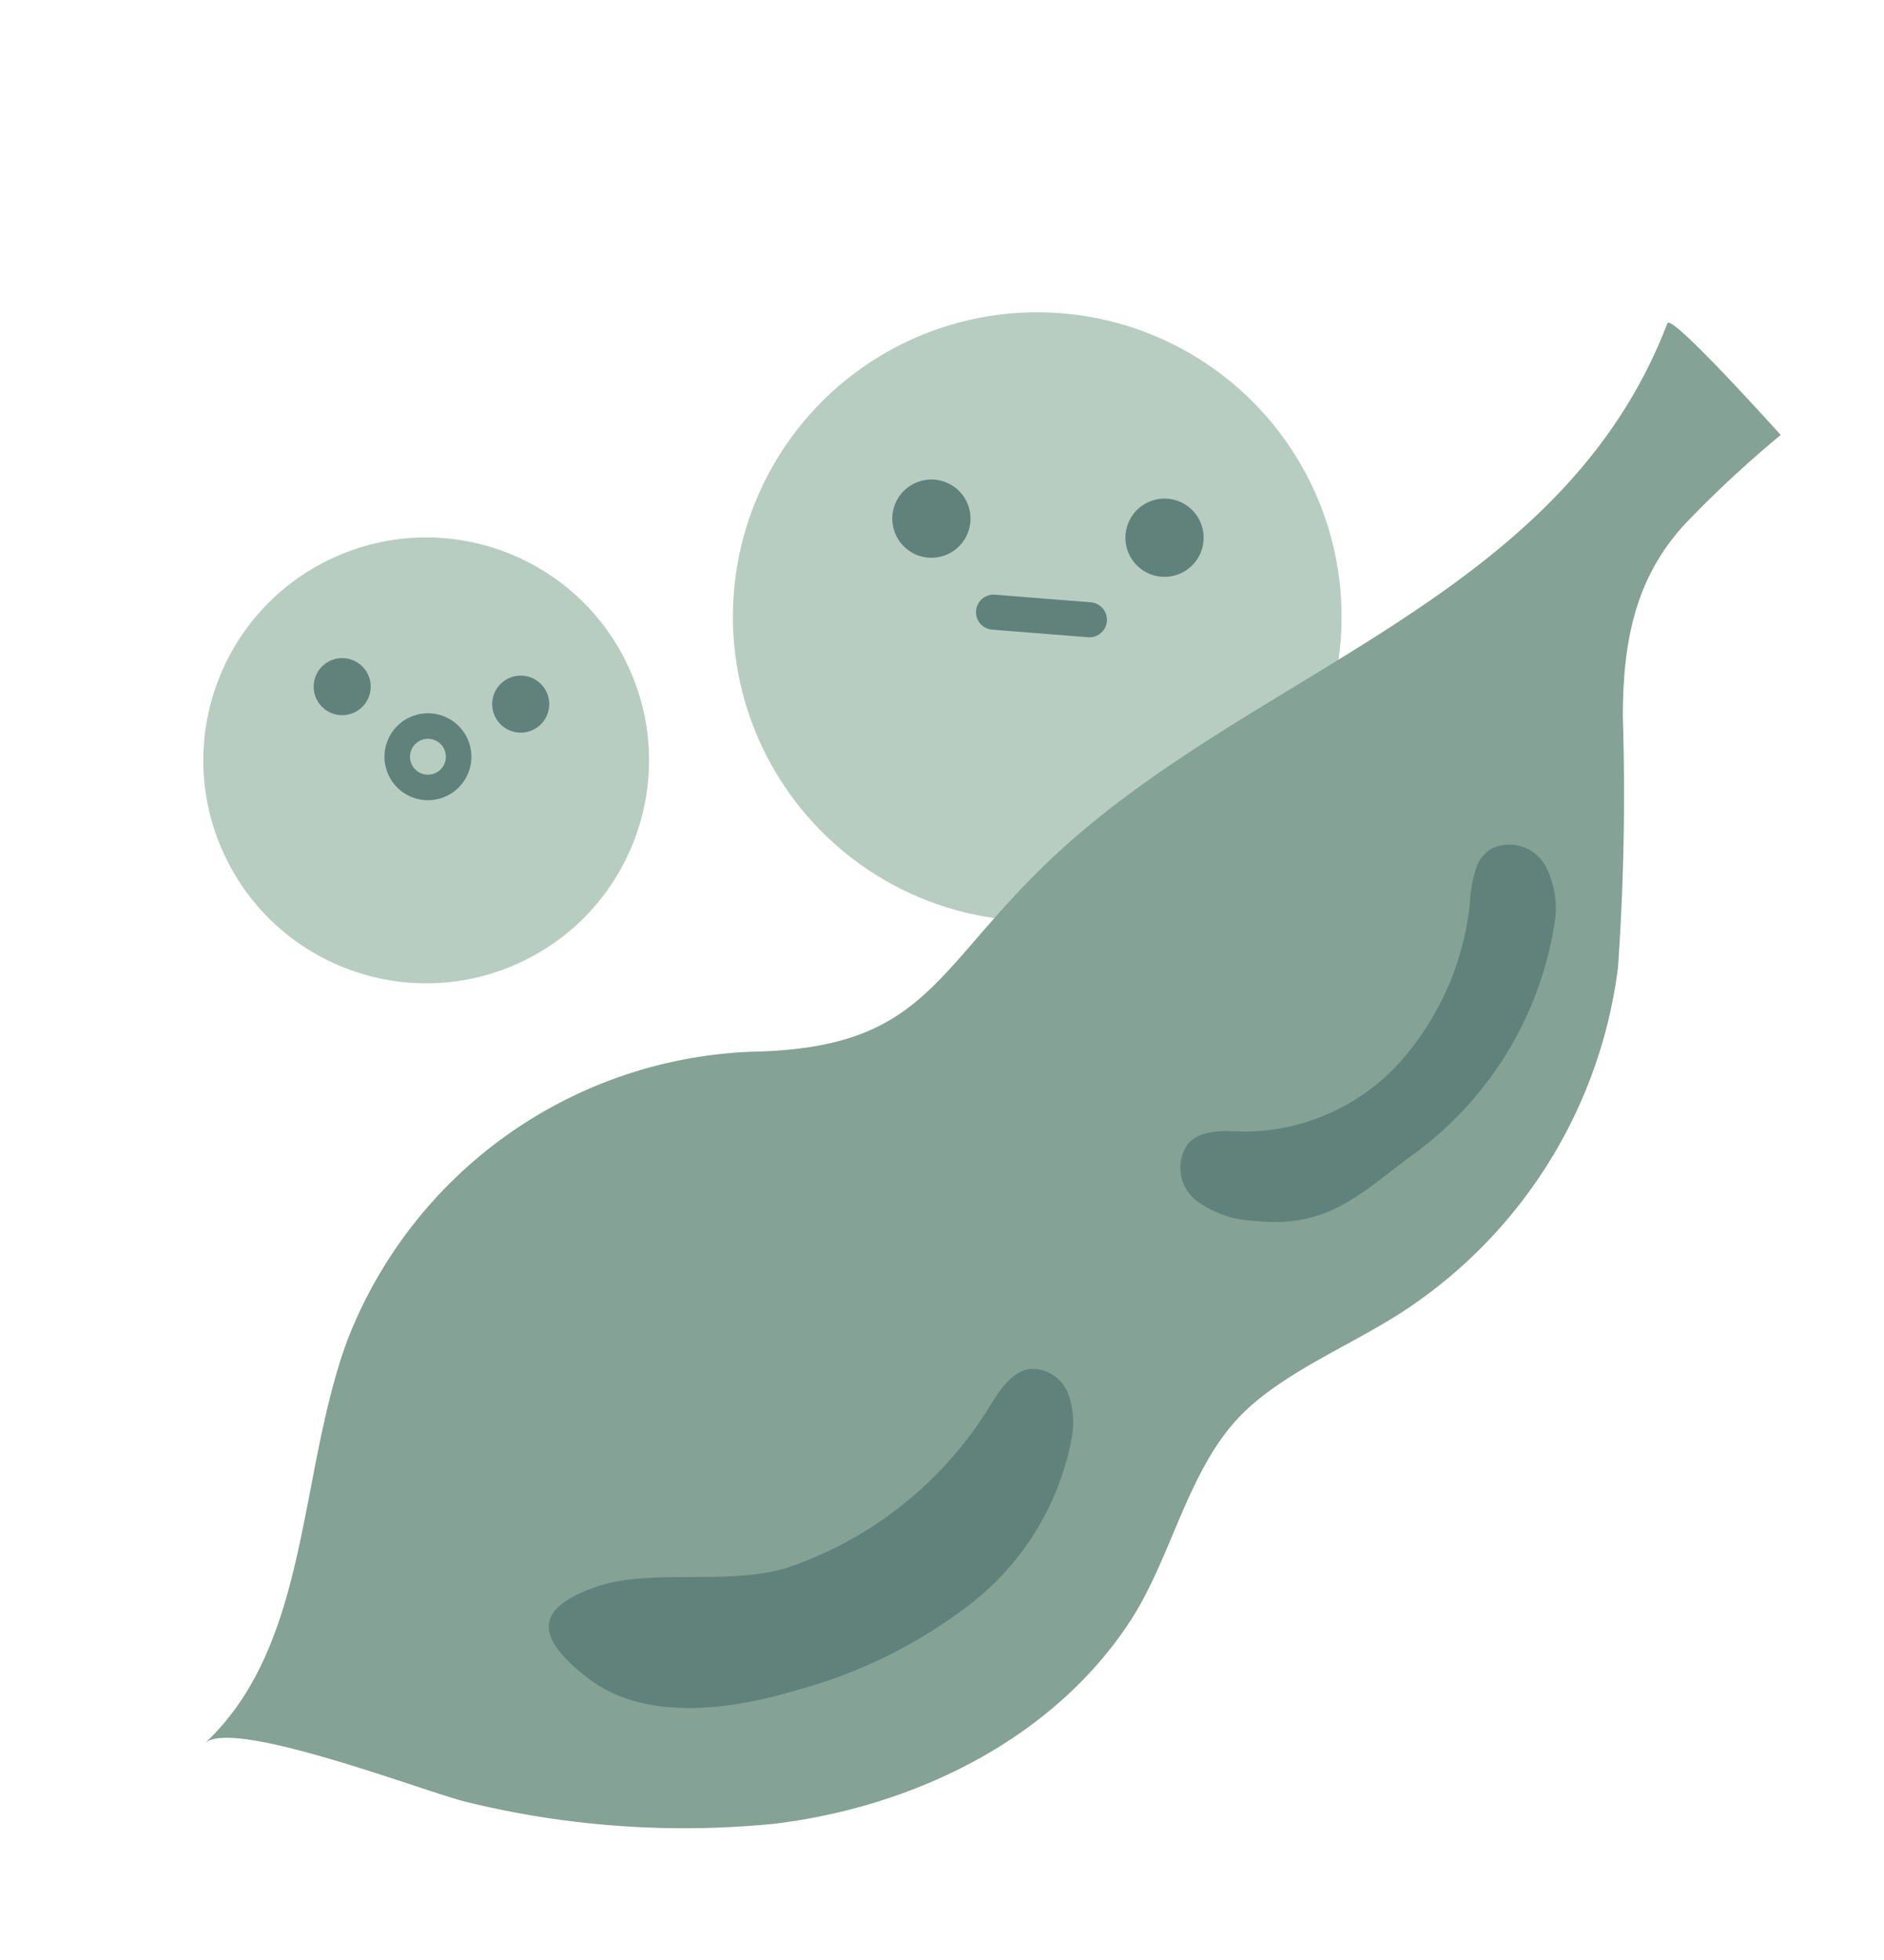<svg id="圖層_1" data-name="圖層 1" xmlns="http://www.w3.org/2000/svg" viewBox="0 0 69.33 72.09"><defs><style>.cls-1,.cls-4,.cls-5{fill:none;}.cls-2{fill:#b7cdc2;}.cls-3{fill:#60827b;}.cls-4,.cls-5{stroke:#60827b;stroke-linecap:round;stroke-linejoin:round;}.cls-4{stroke-width:0.94px;}.cls-5{stroke-width:1.29px;}.cls-6{fill:#84a295;}</style></defs><title>avatar</title><rect class="cls-1" y="2.76" width="69.33" height="69.33" rx="12" ry="12"/><circle class="cls-2" cx="15.68" cy="27.97" r="8.2" transform="translate(-10.24 9.1) rotate(-24.67)"/><circle class="cls-3" cx="12.59" cy="25.26" r="1.05" transform="translate(-13.37 36.33) rotate(-86.6)"/><circle class="cls-3" cx="19.16" cy="25.91" r="1.05" transform="translate(-8.52 42.4) rotate(-84.31)"/><circle class="cls-4" cx="15.75" cy="27.84" r="1.13" transform="translate(-16.17 29.93) rotate(-64.25)"/><circle class="cls-2" cx="38.17" cy="22.69" r="11.2" transform="translate(-6.08 18.98) rotate(-25.94)"/><circle class="cls-3" cx="34.27" cy="19.08" r="1.44" transform="translate(13.94 52.62) rotate(-87.88)"/><circle class="cls-3" cx="42.85" cy="19.77" r="1.44" transform="translate(19.84 60.98) rotate(-85.58)"/><line class="cls-5" x1="36.56" y1="22.52" x2="40.09" y2="22.8"/><path class="cls-6" d="M59.72,26.39c0-2.72.42-5.14,2.35-7.18A41.69,41.69,0,0,1,65.53,16c-.39-.42-4-4.44-4.17-4.11C57.42,22.2,45.89,24.66,38.52,31.75c-4.23,4.07-4.51,6.81-10.85,6.94a16.64,16.64,0,0,0-14.92,10.7c-1.8,5-1.35,11.13-5.22,14.75,1-1,8.34,1.87,9.72,2.17a33.65,33.65,0,0,0,11.26.78c5.15-.63,10.26-3.12,13.09-7.47,1.55-2.37,2.14-5.74,4.23-7.72,1.72-1.63,4.36-2.6,6.31-4a17.77,17.77,0,0,0,7.4-12.3A91.68,91.68,0,0,0,59.72,26.39Z"/><path class="cls-3" d="M54.35,31.85a1.35,1.35,0,0,1,.52-.62,1.52,1.52,0,0,1,2,.62,3.38,3.38,0,0,1,.32,2.21,13,13,0,0,1-5.34,8.52c-1.9,1.44-3.09,2.62-5.69,2.33a3.79,3.79,0,0,1-2.17-.77,1.53,1.53,0,0,1-.26-2.08c.51-.54,1.37-.45,2.11-.43a7.77,7.77,0,0,0,5.7-2.58,10.41,10.41,0,0,0,2.55-5.81A4.85,4.85,0,0,1,54.35,31.85Z"/><path class="cls-3" d="M36.49,51.62c.35-.55.77-1.17,1.42-1.26a1.42,1.42,0,0,1,1.39.89A3.11,3.11,0,0,1,39.42,53a10.08,10.08,0,0,1-3.7,6,18.31,18.31,0,0,1-6.45,3.19c-2.36.7-5.53,1.17-7.64-.46s-1.78-2.6.24-3.33,4.82-.06,7.05-.71A14,14,0,0,0,36.49,51.62Z"/></svg>